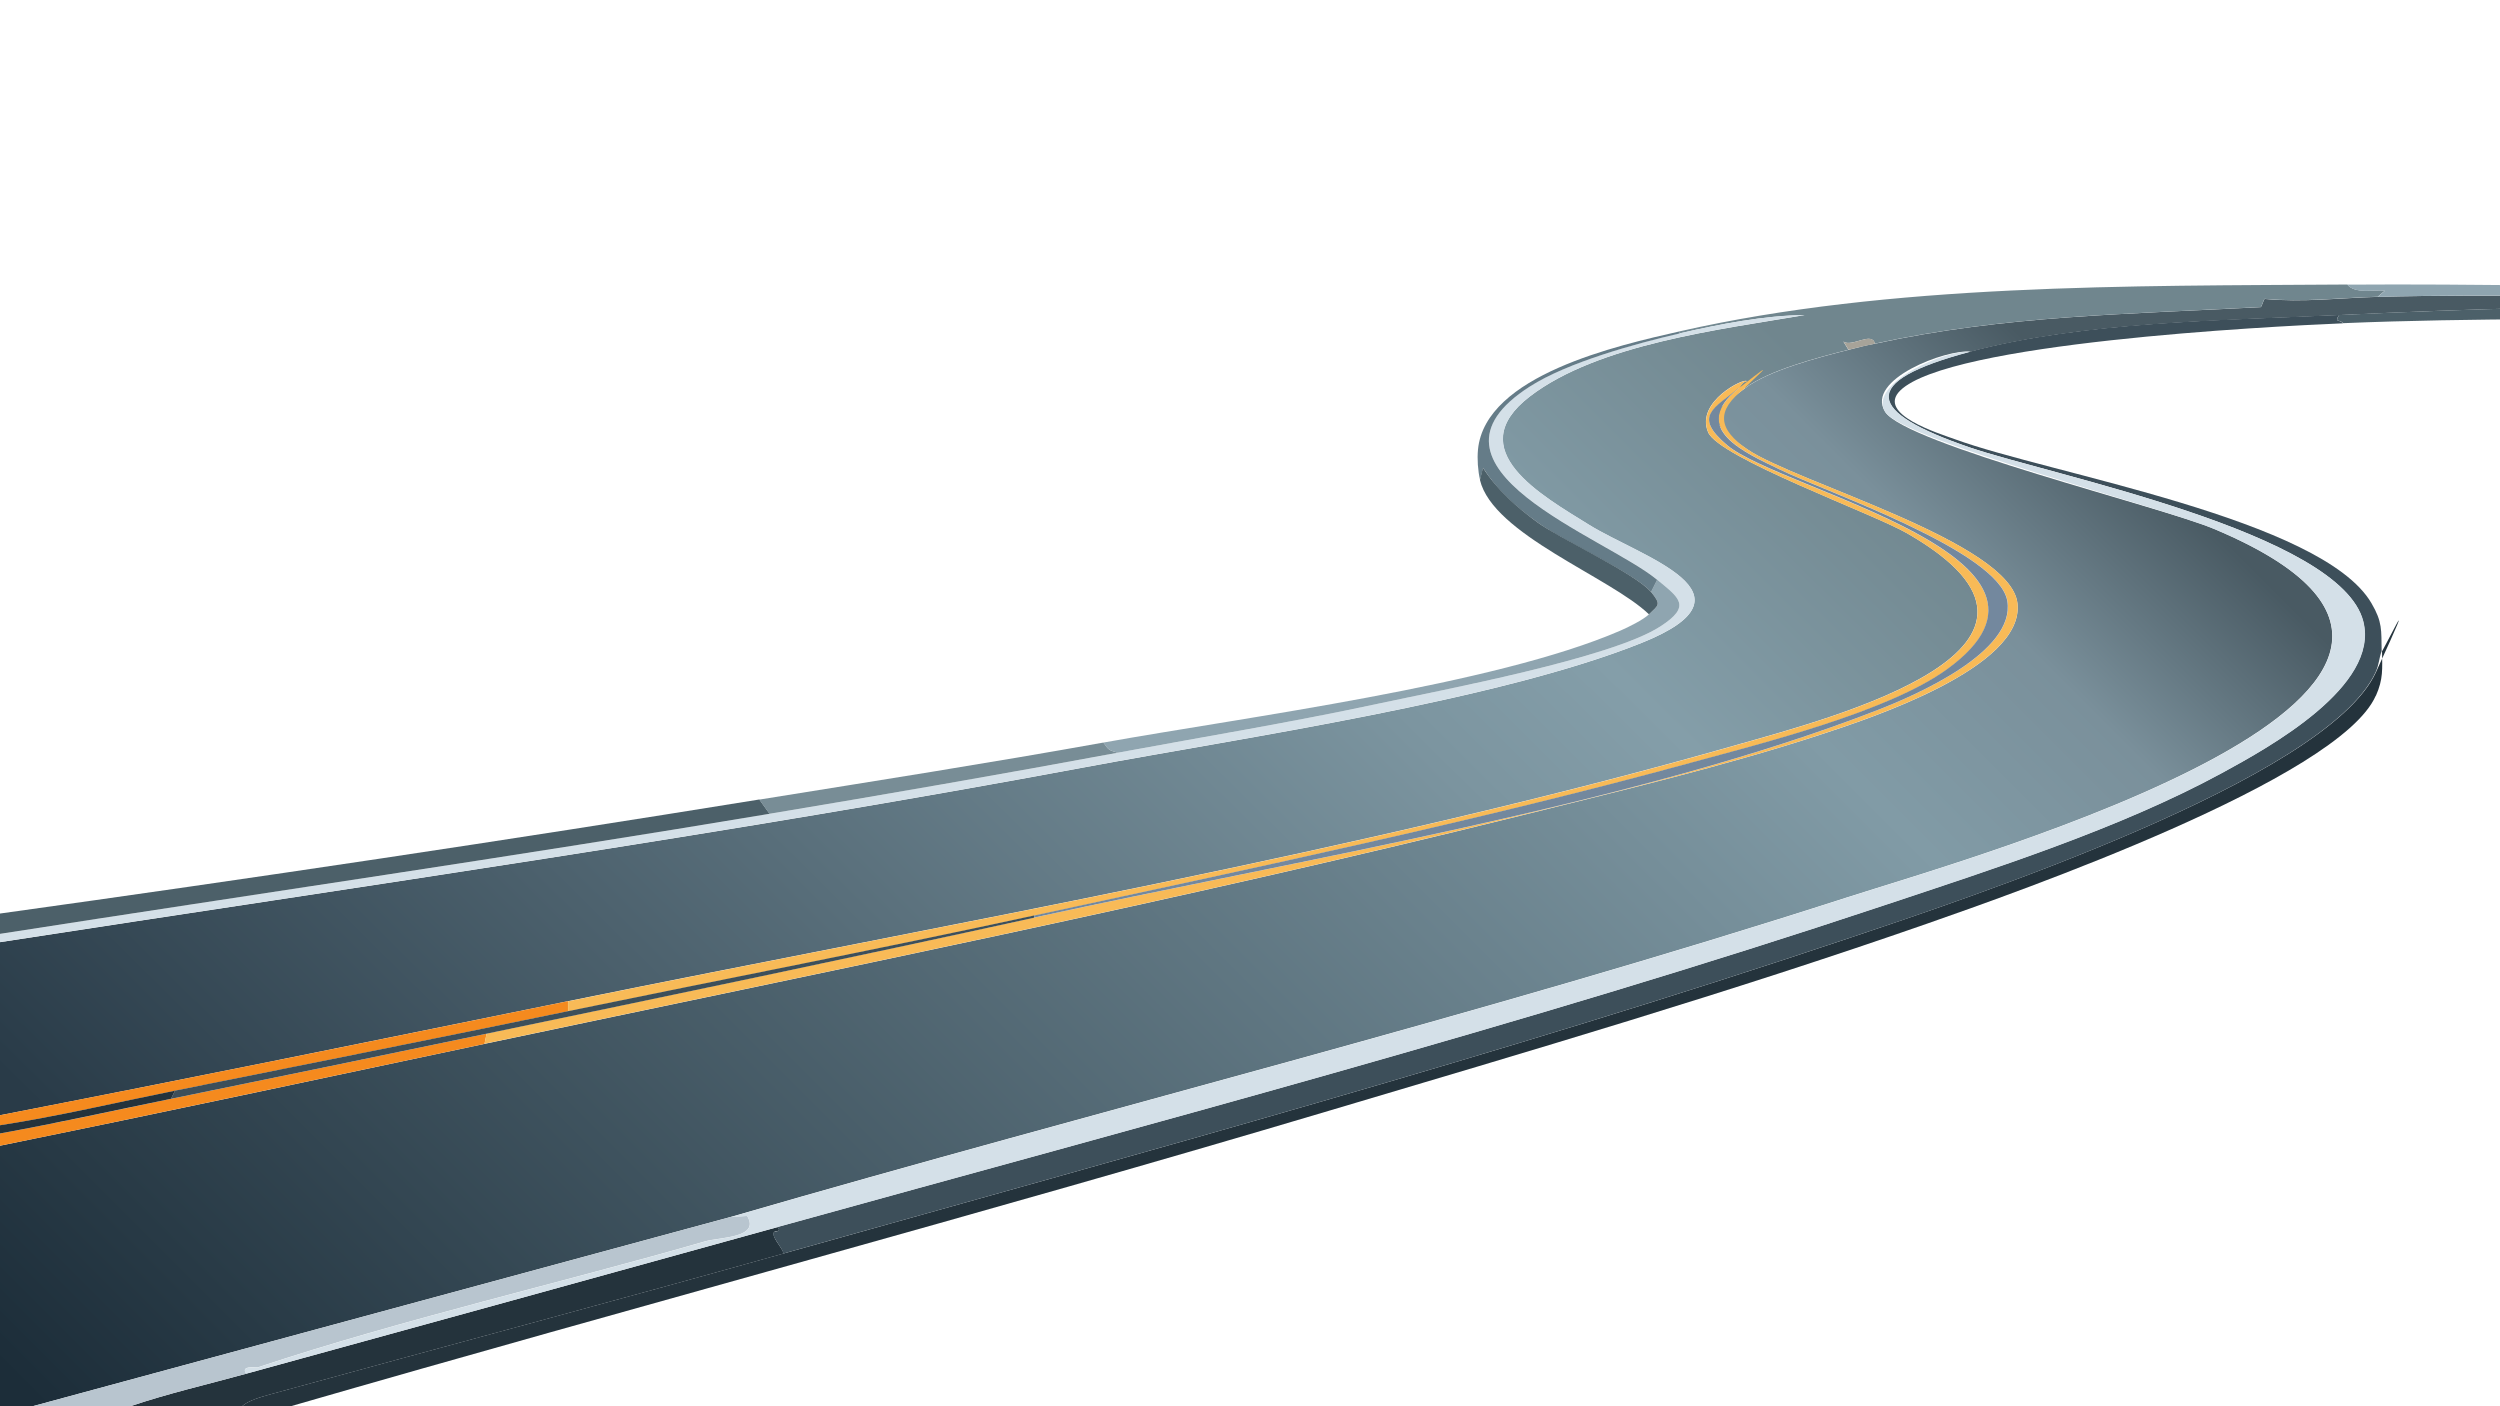 <?xml version="1.0" encoding="UTF-8"?>
<svg id="Layer_1" xmlns="http://www.w3.org/2000/svg" xmlns:xlink="http://www.w3.org/1999/xlink" version="1.1" viewBox="0 0 1920 1080">
  <!-- Generator: Adobe Illustrator 29.8.1, SVG Export Plug-In . SVG Version: 2.1.1 Build 2)  -->
  <defs>
    <style>
      .st0 {
        fill: #3d4f5a;
      }

      .st1 {
        fill: url(#linear-gradient1);
      }

      .st2 {
        fill: #8fa5b0;
      }

      .st3 {
        fill: #73889e;
      }

      .st4 {
        fill: url(#linear-gradient);
      }

      .st5 {
        fill: #f8ba57;
      }

      .st6 {
        fill: #788d96;
      }

      .st7 {
        fill: #b8c5cf;
      }

      .st8 {
        fill: #a7a399;
      }

      .st9 {
        fill: #24333c;
      }

      .st10 {
        fill: #4c6069;
      }

      .st11 {
        fill: #d4e0e8;
      }

      .st12 {
        fill: #657c88;
      }

      .st13 {
        fill: #f58a1e;
      }
    </style>
    <linearGradient id="linear-gradient" x1="1451.5" y1="157.1" x2="279.4" y2="1328.7" gradientUnits="userSpaceOnUse">
      <stop offset="0" stop-color="#495a63"/>
      <stop offset=".1" stop-color="#7a909b"/>
      <stop offset=".2" stop-color="#819ba6"/>
      <stop offset="1" stop-color="#1c2d39"/>
    </linearGradient>
    <linearGradient id="linear-gradient1" x1="1246.3" y1="138.6" x2="289.5" y2="1107.7" gradientUnits="userSpaceOnUse">
      <stop offset="0" stop-color="#70868e"/>
      <stop offset=".2" stop-color="#849ea9"/>
      <stop offset=".3" stop-color="#7c95a0"/>
      <stop offset="1" stop-color="#293b48"/>
    </linearGradient>
  </defs>
  <g id="Generative_Object">
    <path class="st4" d="M2101.3,226.3v9.4c-101.8-1.5-203.3,1.4-304.9,6.3-90.1,4.3-196.2,5.1-283,28.1-18.6-2.1-81,21.4-65.7,46.1s212.7,73.2,252.5,89.9c286.7,120.3-187.5,252.7-281.4,283-282.8,91.2-572.2,162.6-857.6,245.5L25,1080H0v-200.1c124.2-25.3,248.1-51.9,372.1-78.2,265.1-56.1,532-109.7,795-175.1,75.6-18.8,157.7-38.3,231.4-62.5,36.3-11.9,156.7-51.2,150.9-100.8-5.5-46.9-169.6-92.6-207.2-118s-24.8-29.8-2.3-46.9c18.6-14.1,56.9-23.9,79.7-29.7s13.4-3.2,20.3-4.7c99.7-21.8,195.6-22.7,296.3-28.1.7,0,2.4-6.2,3.1-6.3,28.8,2.8,58-.8,86.8-1.6,91.6-2.4,183.6.8,275.2-1.6Z"/>
    <path class="st1" d="M1802.7,218.5c6.1,7.5,20.4,3.7,28.9,4.7l-5.5,4.7c-28.8.8-57.9,4.4-86.8,1.6-.7,0-2.4,6.2-3.1,6.3-100.7,5.5-196.6,6.4-296.3,28.1-2.2-9.6-17.6,3-24.2-1.6l3.9,6.3c-22.9,5.8-61.2,15.6-79.7,29.7.3-1.9-4.5-.1-4.7,0,1.7-1.5,2.5-5,6.3-5.5-1.2-3.2-39.7,15.6-29.7,39.1,8.3,19.6,126,62.3,152.4,77.4,152.9,87.4-56.9,141.8-129.8,162.6-287.6,82.2-603.9,137-898.2,197-145.3,29.6-290.6,59.3-436.2,87.6v-132.9c278.2-43,557.4-82.8,834.1-134.5,121.6-22.7,316.5-51.1,426.8-95.4,94.5-38-.6-65.8-40.7-90.7-35.7-22.2-98.9-57.3-45.3-98.5,52.5-40.3,147.3-51.6,211.1-62.5-31.1.3-65.6,7-96.2,14.1v-1.6c162.2-36.9,346.2-34.8,512.8-36Z"/>
    <path class="st9" d="M1824.6,534.3c-28.1,63.9-275.1,150.8-344.7,175.1-150.5,52.5-306.7,98.3-459.7,143.8-264.6,78.8-531.4,150-796.6,226.7h-37.5c4.7-4.6,16.3-7.6,22.7-9.4,131.1-36.1,262.4-71.1,393.2-107.9,272.2-76.5,550.7-152.3,818.5-242.3,87.6-29.5,366.4-121.7,404.2-204s2.6-10.6,4.7-16.4c.2,13.8,1,21.6-4.7,34.4Z"/>
    <path class="st11" d="M0,723.5v-6.3c197-30.7,394.4-59.3,591-92.2,89.2-14.9,178.4-30.4,267.4-46.9,66.4-12.3,133.3-23.3,199.3-37.5,49.7-10.7,179.2-34.9,217.3-59.4,24.6-15.9,14.4-22.1-2.3-36-39.8-33-195-86.4-97.7-148.5,28.9-18.4,81.1-32.9,114.9-40.7,30.6-7,65-13.8,96.2-14.1-63.8,10.9-158.6,22.2-211.1,62.5-53.6,41.2,9.6,76.3,45.3,98.5,40,24.9,135.2,52.7,40.7,90.7-110.3,44.3-305.3,72.7-426.8,95.4C557.4,640.7,278.2,680.5,0,723.5Z"/>
    <path class="st9" d="M601.9,962.7c-130.8,36.8-262.1,71.8-393.2,107.9-6.3,1.7-18,4.8-22.7,9.4h-86c29.2-9.9,59.4-16.8,89.1-25,136-37.4,272.1-74.9,408.1-112.6,3.8,5.2-3.5,1.1-3.1,5.5s6.8,10.6,7.8,14.9Z"/>
    <path class="st7" d="M189.2,1055c-29.7,8.2-59.9,15.1-89.1,25H25l536.3-145.4,12.5-.8c10.3,17-21,16.3-32.1,19.5-108,31.3-232.4,59.8-344,96.9-.6.2-13.4-1.8-8.6,4.7Z"/>
    <path class="st10" d="M591,625c-196.6,32.9-394,61.5-591,92.2v-15.6c194.7-27.1,389.2-56.2,583.2-87.6l7.8,10.9Z"/>
    <path class="st13" d="M436.2,776.7c-100.5,20.8-201.2,40.7-301.7,61-44.8,9-89.3,19.5-134.5,26.6v-7.8c145.6-28.3,290.9-57.9,436.2-87.6v7.8Z"/>
    <path class="st13" d="M373.7,793.9l-1.6,7.8c-124,26.2-247.9,52.9-372.1,78.2v-9.4c44-7.9,87.6-17.6,131.3-26.6,80.8-16.5,161.6-33.2,242.3-50Z"/>
    <path class="st10" d="M2101.3,235.7v7.8c-100.4,2.1-201.3.5-301.7,4.7-2.9-3.1-7-.3-3.1-6.3,101.5-4.8,203.1-7.7,304.9-6.3Z"/>
    <path class="st2" d="M2101.3,220.1v6.3c-91.6,2.4-183.6-.9-275.2,1.6l5.5-4.7c-8.5-1-22.8,2.8-28.9-4.7,99.5-.7,199.1,1.7,298.6,1.6Z"/>
    <path class="st9" d="M131.3,843.9c-43.7,8.9-87.4,18.7-131.3,26.6v-6.3c45.2-7,89.7-17.6,134.5-26.6l-3.1,6.3Z"/>
    <path class="st2" d="M858.3,578.1c-6.9-2.2-6.8-1.9-10.9-7.8,108.9-19.6,300.7-44.2,397.1-86,5.8-2.5,17.6-8.3,21.9-12.5,7.5-7.3,9.6-7.3,1.6-17.2l4.7-9.4c16.7,13.9,27,20.1,2.3,36-38.1,24.5-167.6,48.7-217.3,59.4-66,14.2-133,25.2-199.3,37.5Z"/>
    <path class="st6" d="M847.4,570.3c4.2,5.9,4,5.7,10.9,7.8-88.9,16.5-178.1,32-267.4,46.9l-7.8-10.9c88.2-14.2,176.3-28,264.2-43.8Z"/>
    <path class="st12" d="M1289.9,254.5v1.6c-33.8,7.8-86,22.2-114.9,40.7-97.3,62.1,57.9,115.5,97.7,148.5l-4.7,9.4c-11-13.5-68.1-39.6-86.8-53.2s-31.4-25.2-42.2-42.2l-2.3,9.4c-1.7-7.3-2.3-16.1-1.6-23.5,5.6-57.2,107.8-80,154.8-90.7Z"/>
    <path class="st0" d="M1796.4,242c-3.9,5.9.2,3.1,3.1,6.3-59.4,2.5-302.7,15.1-340.1,51.6-18.6,18.2,29.5,32.9,42.2,37.5,72.1,26.4,281.9,61,319.7,125.9,8.5,14.5,7.5,20.6,7.8,36.7-2.1,5.8-1.9,10.3-4.7,16.4-37.8,82.3-316.5,174.6-404.2,204-267.8,90-546.3,165.8-818.5,242.3-1-4.3-7.5-11.1-7.8-14.9s6.9-.2,3.1-5.5c282.7-78.4,571.8-154.3,849.7-247,85-28.4,181.1-59,259.5-101.6,36.9-20,121.2-66.6,108.7-116.5-17.3-68.5-240.6-112.4-302.5-133.7-78.8-27-86.8-50.2.8-73.5,86.8-23.1,192.9-23.9,283-28.1Z"/>
    <path class="st11" d="M1513.4,270.1c-87.5,23.3-79.5,46.4-.8,73.5,61.9,21.3,285.3,65.2,302.5,133.7,12.6,49.8-71.8,96.4-108.7,116.5-78.5,42.6-174.5,73.3-259.5,101.6-278,92.7-567.1,168.6-849.7,247-135.9,37.7-272,75.2-408.1,112.6-4.8-6.5,8-4.5,8.6-4.7,111.5-37.1,236-65.6,344-96.9,11.1-3.2,42.4-2.6,32.1-19.5l-12.5.8c285.4-82.9,574.7-154.2,857.6-245.5,93.9-30.3,568.1-162.7,281.4-283-39.8-16.7-239-68.1-252.5-89.9s47.1-48.2,65.7-46.1Z"/>
    <path class="st5" d="M1339.9,298.3c-22.5,17.1-20.4,31.5,2.3,46.9,37.5,25.4,201.6,71.2,207.2,118,5.9,49.6-114.6,88.9-150.9,100.8-73.7,24.3-155.8,43.7-231.4,62.5-263,65.4-529.9,119-795,175.1l1.6-7.8c140.3-29.3,280.6-58.4,420.6-89.1,200.1-43.9,460.7-86.4,648.1-159.5,29.5-11.5,105.7-44.6,99.3-83.6-6.3-38.4-140-84.1-174.3-100.8-26.3-12.9-71.1-31.6-32.1-62.5s5-1.9,4.7,0Z"/>
    <path class="st8" d="M1440,263.9c-6.9,1.5-13.5,3-20.3,4.7l-3.9-6.3c6.6,4.6,22-8.1,24.2,1.6Z"/>
    <path class="st5" d="M1335.2,298.3c-18,15.3-35.7,21-8.6,43.8,41.3,34.8,286.5,86.5,168.9,172-44.9,32.6-141.7,56.8-197,71.9-163.6,44.8-338.5,81.3-504.2,117.3-118.9,25.8-238.8,48.9-358,73.5v-7.8c294.3-60,610.7-114.8,898.2-197,72.8-20.8,282.6-75.2,129.8-162.6-26.5-15.1-144.1-57.8-152.4-77.4-10-23.5,28.5-42.3,29.7-39.1-3.7.5-4.5,4-6.3,5.5Z"/>
    <path class="st0" d="M794.2,703.2v1.6c-139.9,30.7-280.3,59.9-420.6,89.1-80.7,16.8-161.5,33.5-242.3,50l3.1-6.3c100.6-20.3,201.3-40.2,301.7-61,119.2-24.6,239.1-47.7,358-73.5Z"/>
    <path class="st10" d="M1268,454.6c8,9.9,5.9,9.9-1.6,17.2-29.7-28.6-119.9-61.3-129.8-103.2l2.3-9.4c10.8,17,26,30.4,42.2,42.2s75.8,39.6,86.8,53.2Z"/>
    <path class="st3" d="M1335.2,298.3c-39,30.9,5.7,49.7,32.1,62.5,34.3,16.8,168,62.4,174.3,100.8,6.4,39-69.8,72.1-99.3,83.6-187.3,73-448,115.6-648.1,159.5v-1.6c165.8-35.9,340.6-72.5,504.2-117.3,55.3-15.1,152.1-39.3,197-71.9,117.7-85.5-127.6-137.2-168.9-172-27.1-22.8-9.4-28.5,8.6-43.8Z"/>
  </g>
</svg>